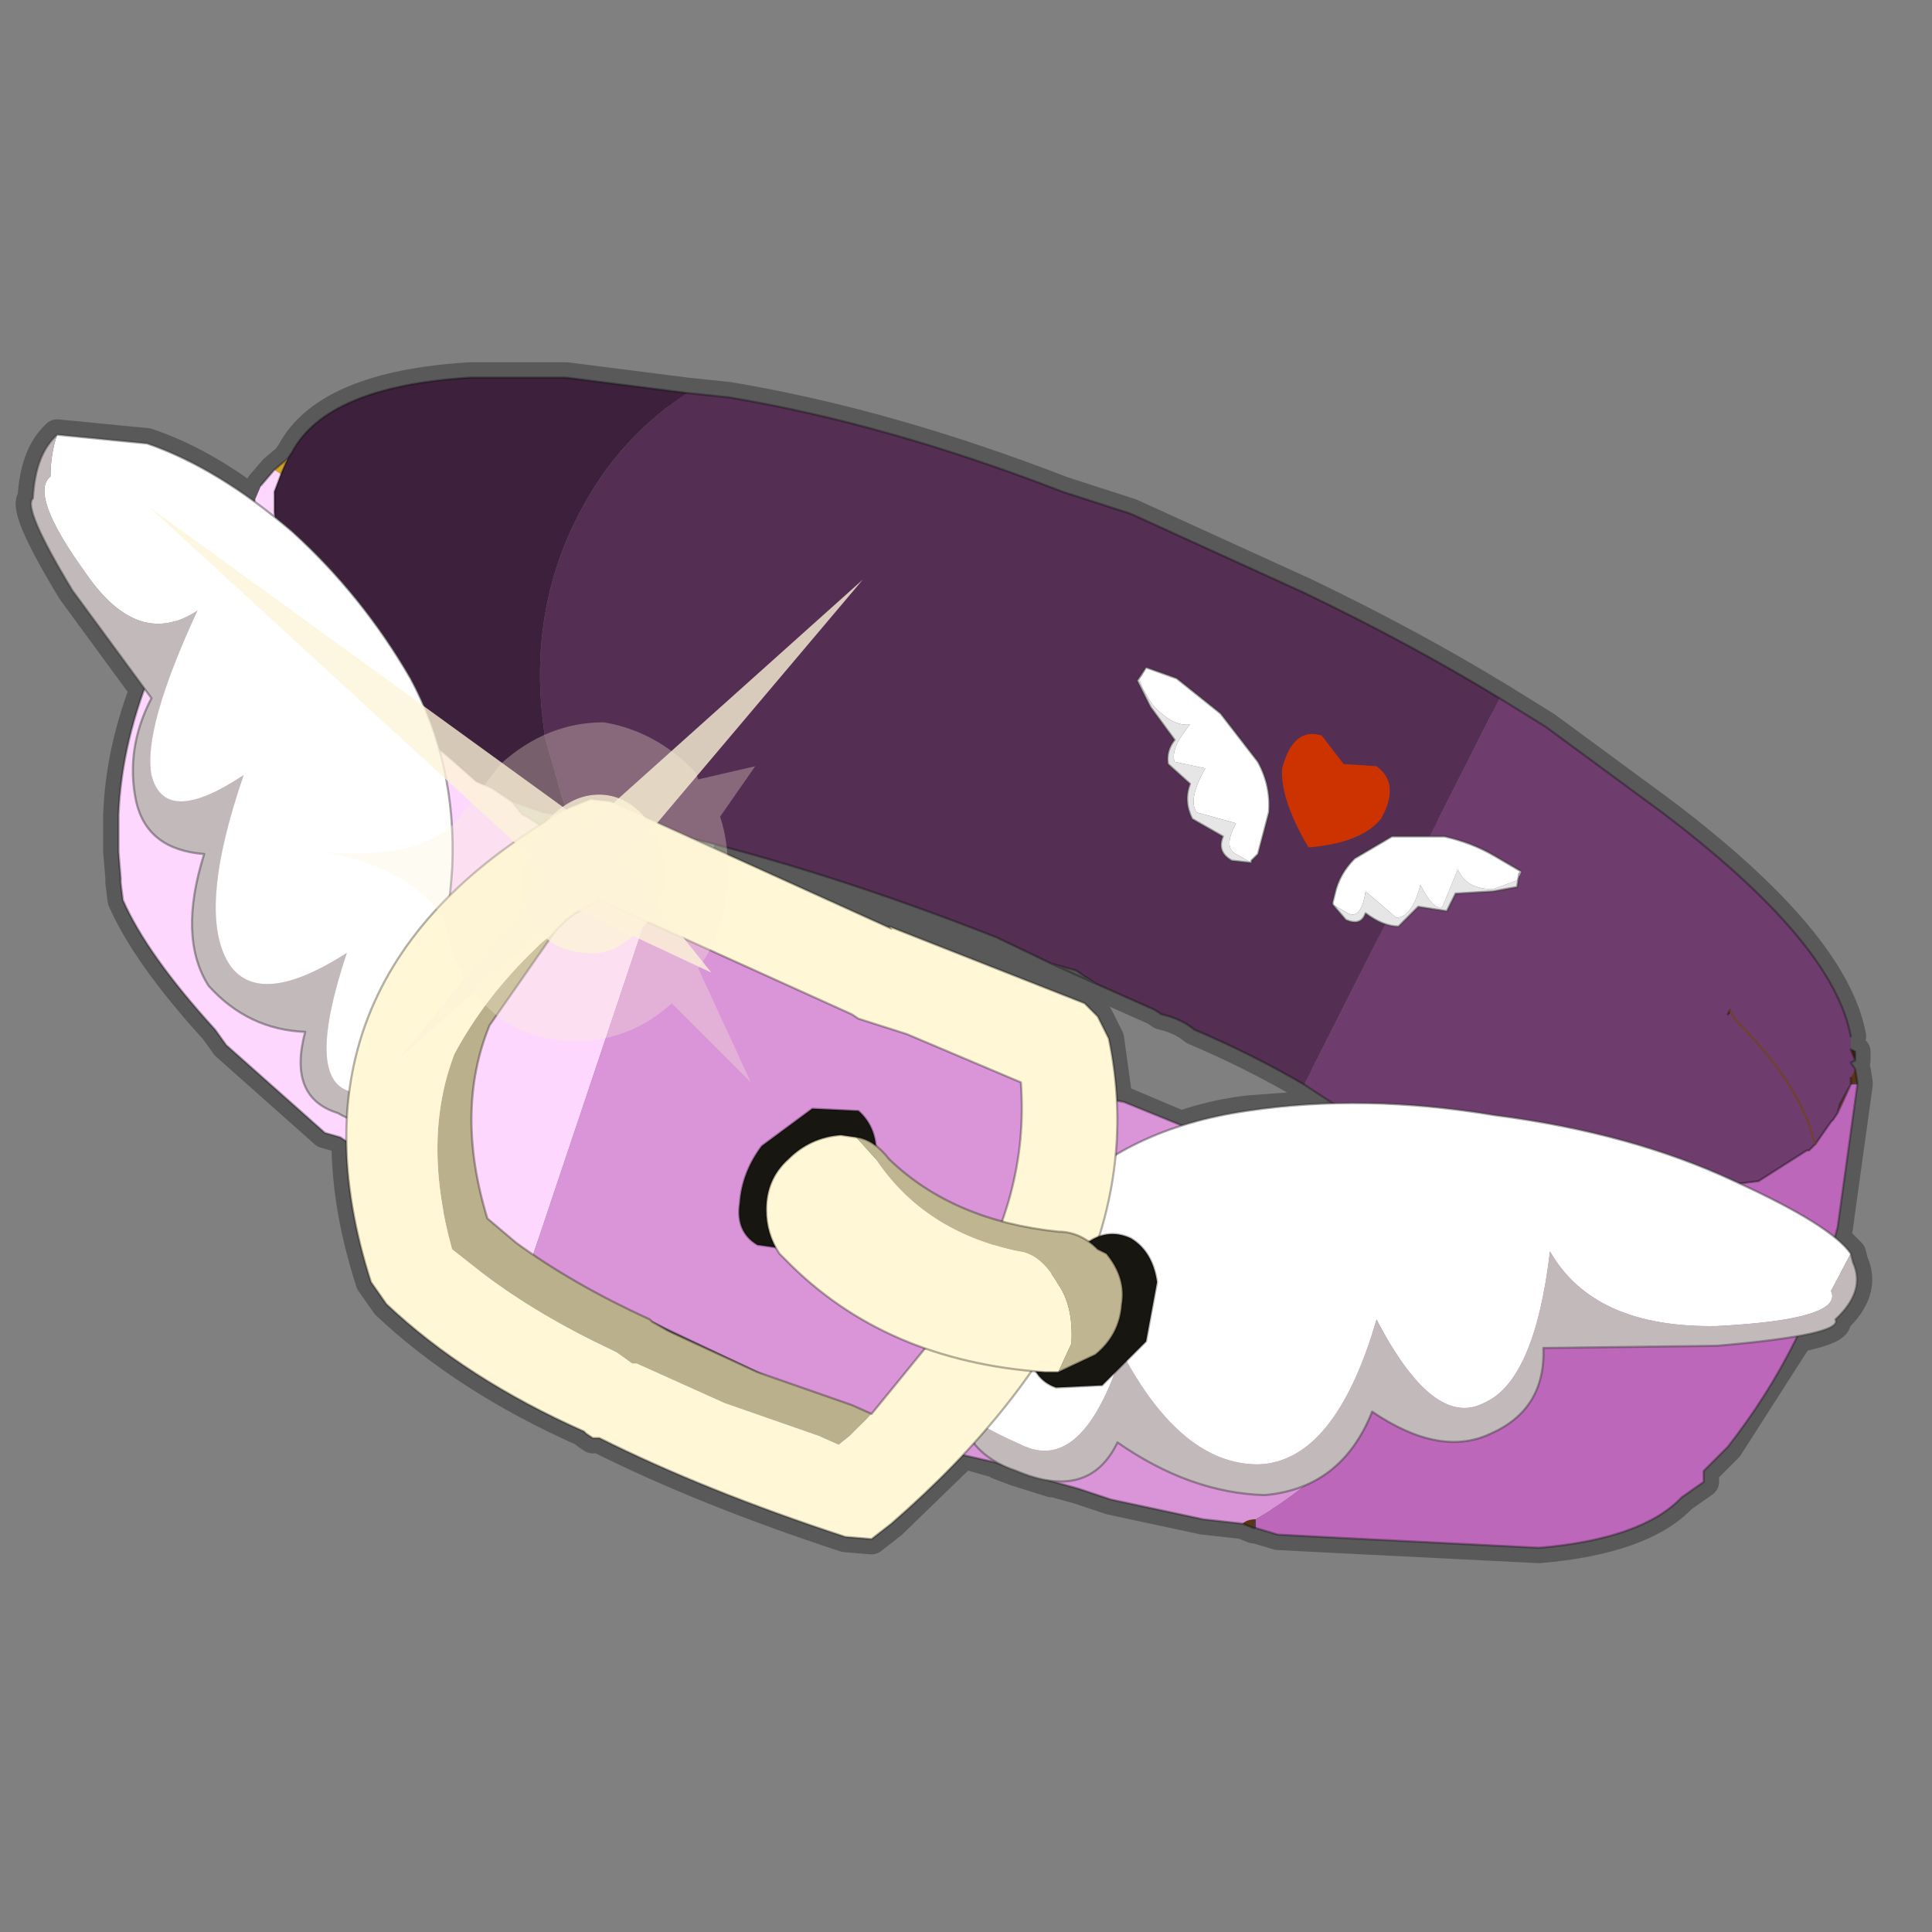 <?xml version="1.0" encoding="UTF-8" standalone="no"?>
<svg xmlns:xlink="http://www.w3.org/1999/xlink" height="440.0px" width="440.0px" xmlns="http://www.w3.org/2000/svg">
  <rect width="100%" height="100%" fill="#808080" stroke="none"/>
  <g transform="matrix(10.0, 0.0, 0.0, 10.0, 0.0, 0.0)">
    <use height="44.0" transform="matrix(1.0, 0.0, 0.0, 1.0, 0.0, 0.0)" width="44.0" xlink:href="#shape0"/>
  </g>
  <defs>
    <g id="shape0" transform="matrix(1.0, 0.0, 0.0, 1.0, 0.0, 0.0)">
      <path d="M44.0 44.0 L0.0 44.0 0.0 0.0 44.0 0.0 44.0 44.0" fill="#43adca" fill-opacity="0.0" fill-rule="evenodd" stroke="none"/>
      <path d="M5.95 11.05 L6.25 10.7 6.55 10.45 6.65 10.3 Q7.45 8.8 10.7 8.6 L12.9 8.6 15.65 8.95 16.6 9.05 Q20.2 9.65 24.2 11.2 L25.75 11.7 29.7 13.5 Q32.1 14.65 34.15 15.9 L35.2 16.55 37.85 18.5 Q41.75 21.45 42.15 23.6 M26.1 15.2 L26.8 15.45 27.8 16.25 28.65 17.35 Q28.95 17.9 28.9 18.5 L28.65 19.45 28.5 19.6 28.5 19.65 28.05 19.6 Q27.7 19.4 27.85 19.05 L27.15 18.65 Q26.95 18.25 27.1 17.85 L26.6 17.4 Q26.55 17.1 26.75 16.85 L26.2 16.1 25.9 15.5 26.1 15.2 M30.4 20.35 L30.35 20.55 30.35 20.6 30.65 20.95 Q31.0 21.1 31.1 20.8 L31.55 21.05 31.85 21.1 32.3 20.65 32.95 20.75 33.15 20.35 34.0 20.3 34.55 20.2 34.65 19.95 34.6 19.9 34.65 19.85 34.05 19.5 Q33.55 19.2 32.9 19.05 L32.6 19.0 31.7 19.05 30.85 19.55 Q30.5 19.9 30.4 20.35 M39.5 23.2 Q41.0 24.7 41.3 25.95 L41.35 26.05 41.7 25.55 41.75 25.5 41.85 25.35 41.9 25.15 42.15 24.7 41.85 25.35 M41.35 26.05 L41.2 26.2 41.15 26.2 40.05 26.9 39.7 27.0 Q41.15 27.65 41.8 28.2 L41.85 27.95 42.3 24.7 42.3 24.65 42.25 24.35 42.15 24.2 42.25 24.15 42.15 23.9 42.25 23.95 42.25 24.15 M16.15 21.65 L19.4 23.1 19.55 23.2 20.65 23.55 23.25 24.65 Q23.35 26.25 22.85 27.85 L24.1 28.05 Q24.5 28.05 24.8 28.3 24.9 28.2 25.05 28.15 L25.4 26.3 25.45 25.1 25.25 23.65 25.0 23.15 24.7 22.85 20.25 21.1 20.3 21.15 16.6 19.35 Q19.45 20.1 22.7 21.35 L23.95 21.95 24.5 22.1 24.95 22.4 26.3 23.0 26.45 23.1 Q26.9 23.2 27.2 23.45 28.5 24.0 29.7 24.7 L30.4 25.15 34.05 25.4 Q37.15 25.8 39.5 26.9 L39.7 27.0 M35.15 30.7 Q35.2 32.1 33.95 32.65 32.8 33.2 31.25 32.15 30.75 33.4 29.75 33.85 L28.8 34.05 Q27.1 34.0 25.45 32.85 24.95 33.85 23.95 33.75 L24.0 33.75 24.55 33.9 25.3 34.15 27.4 34.6 28.3 34.7 28.55 34.8 28.6 34.8 29.1 34.95 30.05 35.0 35.05 35.25 Q37.4 35.05 38.3 34.1 L38.8 33.75 38.8 33.55 38.8 33.5 39.35 32.95 40.95 30.45 39.1 30.65 35.15 30.7 M41.8 28.2 L42.15 28.55 42.2 28.75 Q42.5 29.4 41.8 30.05 41.9 30.25 40.95 30.45 M25.45 25.1 L25.6 25.1 26.9 25.65 Q27.6 25.4 28.4 25.3 L30.4 25.15 M25.05 28.15 L25.75 28.2 Q26.25 28.5 26.35 29.2 L26.1 30.55 25.7 31.1 25.35 31.4 25.1 31.55 24.05 31.6 23.6 31.25 23.5 31.25 22.5 32.55 22.2 32.9 22.75 33.35 23.15 33.5 23.95 33.75 M25.4 26.3 Q26.05 25.9 26.9 25.65 M24.8 28.3 L24.95 28.4 25.0 28.45 25.2 28.55 Q25.65 29.1 25.55 29.7 25.5 30.4 24.95 30.85 L24.1 31.25 23.8 31.25 23.6 31.25 M22.75 33.35 L22.65 33.3 21.95 33.1 20.3 34.7 19.85 35.05 19.25 35.0 Q16.05 33.95 13.65 32.75 L13.5 32.75 13.35 32.65 13.3 32.6 Q10.6 31.4 8.8 29.7 L8.45 29.2 Q7.9 27.5 7.9 26.0 L7.75 25.9 7.4 25.8 5.15 23.8 4.9 23.45 Q3.35 21.75 2.8 20.5 L2.75 20.1 2.75 20.0 2.7 19.4 2.7 19.3 2.7 18.55 Q2.75 17.15 3.3 15.7 L1.65 13.45 Q0.5 11.55 0.75 11.35 0.8 10.4 1.25 9.95 L1.3 9.9 3.35 10.1 Q4.55 10.5 5.8 11.45 L6.25 11.8 6.25 11.65 6.25 11.2 6.4 10.8 6.55 10.45 M6.25 11.8 L6.65 12.1 Q8.25 13.55 9.35 15.45 L9.65 16.1 M10.2 17.75 L10.3 18.8 M7.9 26.0 L7.9 25.45 7.7 25.35 Q6.55 25.0 6.95 23.5 5.65 23.45 4.75 22.45 4.05 21.35 4.65 19.45 3.35 19.35 3.1 18.25 2.85 17.05 3.45 15.9 L3.3 15.7 M11.3 23.1 L11.15 23.35 Q10.35 25.3 11.1 27.75 L11.75 28.3 12.15 28.6 14.8 30.05 14.85 30.1 15.2 30.3 15.3 30.35 17.25 31.25 19.4 32.0 19.85 32.2 21.15 30.75 Q19.25 30.1 17.9 28.7 L17.85 28.6 17.25 28.35 Q16.75 28.05 16.85 27.4 16.9 26.7 17.35 26.1 L18.5 25.25 19.55 25.3 19.95 26.1 20.25 26.4 Q21.3 27.4 22.85 27.85 M17.85 28.6 L17.75 28.55 Q17.45 28.1 17.45 27.55 17.45 26.85 17.95 26.4 18.45 25.9 19.15 25.85 L19.5 25.9 19.95 26.1 M22.2 32.9 L21.95 33.1 M23.5 31.25 L21.15 30.75 M7.9 25.45 L7.95 24.85 Q8.25 22.55 9.95 20.7 M24.95 22.4 L23.95 21.95" fill="none" stroke="#000000" stroke-linecap="round" stroke-linejoin="round" stroke-opacity="0.302" stroke-width="0.7"/>
      <path d="M8.6 15.8 L8.75 15.9 8.75 16.0 8.6 15.8" fill="#9e653f" fill-rule="evenodd" stroke="none"/>
      <path d="M39.4 23.0 L39.4 23.1 39.35 23.1 39.4 23.0" fill="#6c2206" fill-rule="evenodd" stroke="none"/>
      <path d="M42.15 23.9 L42.25 23.95 42.25 24.15 42.15 23.9" fill="#472809" fill-rule="evenodd" stroke="none"/>
      <path d="M38.05 27.1 L38.05 27.0 38.35 27.05 38.05 27.1" fill="#6b3c0d" fill-rule="evenodd" stroke="none"/>
      <path d="M5.65 11.65 L5.8 11.4 5.75 11.65 5.65 11.65" fill="#9e5e1f" fill-rule="evenodd" stroke="none"/>
      <path d="M28.05 25.95 L28.4 26.05 28.4 26.1 Q28.25 25.95 28.05 25.95" fill="#8a521b" fill-rule="evenodd" stroke="none"/>
      <path d="M28.4 26.05 L29.45 26.2 30.55 26.5 32.6 26.85 33.15 26.95 30.6 26.55 29.4 26.25 28.5 26.1 28.4 26.1 28.4 26.05 28.5 26.1 28.4 26.05 M38.05 27.0 L39.25 27.0 38.35 27.05 38.05 27.0 M41.85 25.35 L41.9 25.15 42.15 24.7 41.85 25.35" fill="#704316" fill-rule="evenodd" stroke="none"/>
      <path d="M8.75 15.9 L10.4 17.4 8.75 16.0 8.75 15.9" fill="#331c06" fill-rule="evenodd" stroke="none"/>
      <path d="M42.25 24.35 L42.3 24.65 42.15 24.7 42.15 24.55 42.25 24.35 M28.55 34.8 L28.3 34.7 Q28.4 34.6 28.6 34.6 L28.55 34.8" fill="#593511" fill-rule="evenodd" stroke="none"/>
      <path d="M8.55 15.75 L8.6 15.8 8.55 15.8 8.55 15.75" fill="#261404" fill-rule="evenodd" stroke="none"/>
      <path d="M6.25 10.7 L6.55 10.45 6.4 10.8 6.25 10.7" fill="#d4a32a" fill-rule="evenodd" stroke="none"/>
      <path d="M42.3 24.65 L42.3 24.7 42.15 24.7 42.3 24.65 M28.6 34.8 L28.55 34.8 28.6 34.6 28.6 34.8" fill="#3b3b61" fill-rule="evenodd" stroke="none"/>
      <path d="M12.05 28.85 Q11.85 28.6 11.45 28.45 L10.0 27.55 8.45 26.45 8.2 26.2 7.75 25.9 7.4 25.8 5.15 23.8 4.9 23.45 Q3.35 21.75 2.8 20.5 L2.75 20.1 2.75 20.0 2.7 19.4 2.7 19.3 2.7 18.55 Q2.85 15.15 5.65 11.65 L5.75 11.65 5.8 11.4 5.95 11.05 6.25 10.7 6.4 10.8 6.25 11.2 6.25 11.65 6.3 12.1 Q6.55 13.7 8.35 15.5 L8.55 15.75 8.55 15.8 8.6 15.8 8.75 16.0 10.4 17.4 10.85 17.8 11.2 17.95 11.65 18.25 11.9 18.55 12.0 18.6 13.0 19.25 14.85 20.5 12.05 28.85" fill="#fdd7fd" fill-rule="evenodd" stroke="none"/>
      <path d="M28.3 34.7 L27.4 34.6 25.3 34.15 24.55 33.9 24.0 33.75 22.65 33.3 21.55 33.05 18.9 31.95 18.5 31.85 12.3 28.9 12.05 28.85 14.85 20.5 Q17.9 22.3 21.85 23.85 L22.2 23.9 24.8 24.95 25.6 25.1 27.2 25.75 27.25 25.7 27.75 25.85 27.95 25.9 28.0 25.95 28.05 25.95 Q28.25 25.95 28.4 26.1 L28.5 26.1 29.1 26.8 Q32.45 30.7 30.9 32.7 29.95 33.8 28.6 34.6 28.4 34.6 28.3 34.7" fill="#d995d8" fill-rule="evenodd" stroke="none"/>
      <path d="M42.3 24.7 L41.85 27.95 Q41.15 30.65 39.35 32.95 L38.8 33.5 38.8 33.55 38.8 33.75 38.3 34.1 Q37.4 35.05 35.05 35.25 L30.05 35.0 29.1 34.95 28.6 34.8 28.6 34.6 Q29.95 33.8 30.9 32.7 32.45 30.7 29.1 26.8 L28.5 26.1 29.4 26.25 30.6 26.55 33.15 26.95 33.2 26.95 33.85 27.0 35.3 27.1 35.65 27.1 38.05 27.1 38.35 27.05 39.25 27.0 40.05 26.9 41.15 26.2 41.2 26.2 41.35 26.05 41.7 25.55 41.75 25.5 41.85 25.35 42.15 24.7 42.3 24.7" fill="#bd67bb" fill-rule="evenodd" stroke="none"/>
      <path d="M34.15 15.9 L35.2 16.55 37.85 18.5 Q41.75 21.45 42.15 23.6 L42.15 23.9 42.25 24.15 42.15 24.2 42.25 24.35 42.15 24.55 42.15 24.7 41.9 25.15 41.85 25.35 41.75 25.5 41.7 25.55 41.35 26.05 41.2 26.2 41.15 26.2 40.05 26.9 39.25 27.0 38.05 27.0 38.05 27.1 35.65 27.1 35.3 27.1 33.85 27.0 33.2 26.95 33.15 26.95 29.7 24.7 34.15 15.9 M39.4 23.0 L39.5 23.2 Q41.0 24.7 41.3 25.95 L41.35 26.05 41.3 25.95 Q41.0 24.7 39.5 23.2 L39.4 23.0 39.35 23.1 39.4 23.1 39.4 23.0" fill="#6e3c6d" fill-rule="evenodd" stroke="none"/>
      <path d="M15.65 8.95 L16.6 9.05 Q20.2 9.65 24.2 11.2 L25.75 11.7 29.7 13.5 Q32.1 14.65 34.15 15.9 L29.7 24.7 Q28.5 24.0 27.2 23.45 26.9 23.2 26.45 23.1 L26.3 23.0 24.95 22.4 24.5 22.1 23.95 21.95 22.7 21.35 Q18.75 19.8 15.35 19.0 L13.15 18.6 12.95 18.6 12.8 18.15 12.4 16.75 12.4 16.7 Q11.95 13.65 13.5 11.15 14.3 9.85 15.65 8.95" fill="#542e53" fill-rule="evenodd" stroke="none"/>
      <path d="M6.55 10.45 L6.65 10.3 Q7.45 8.8 10.7 8.6 L12.9 8.6 15.65 8.95 Q14.3 9.85 13.5 11.15 11.95 13.65 12.4 16.7 L12.4 16.75 12.8 18.15 12.95 18.6 12.35 18.5 11.65 18.25 11.2 17.95 10.85 17.8 10.4 17.4 8.75 15.9 8.6 15.8 8.55 15.75 8.35 15.5 Q6.55 13.7 6.3 12.1 L6.25 11.65 6.25 11.2 6.4 10.8 6.55 10.45" fill="#3d213c" fill-rule="evenodd" stroke="none"/>
      <path d="M15.65 8.95 L16.6 9.05 Q20.2 9.65 24.2 11.2 L25.75 11.7 29.7 13.5 Q32.1 14.65 34.15 15.9 L35.2 16.55 37.85 18.5 Q41.75 21.45 42.15 23.6 M42.15 23.9 L42.25 23.95 42.25 24.15 42.15 24.2 42.25 24.35 42.3 24.65 42.3 24.7 41.85 27.95 Q41.15 30.65 39.35 32.95 L38.8 33.5 38.8 33.55 38.8 33.75 38.3 34.1 Q37.4 35.05 35.05 35.25 L30.05 35.0 29.1 34.95 28.6 34.8 28.55 34.8 28.3 34.7 27.4 34.6 25.3 34.15 24.55 33.9 24.0 33.75 22.65 33.3 21.55 33.05 18.9 31.95 18.5 31.85 12.3 28.9 12.05 28.85 Q11.85 28.6 11.45 28.45 L10.0 27.55 8.45 26.45 8.2 26.2 7.75 25.9 7.4 25.8 5.15 23.8 4.9 23.45 Q3.35 21.75 2.8 20.5 L2.75 20.1 2.75 20.0 2.7 19.4 2.7 19.3 2.7 18.55 Q2.85 15.15 5.65 11.65 L5.8 11.4 M5.95 11.05 L6.25 10.7 6.55 10.45 6.65 10.3 Q7.45 8.8 10.7 8.6 L12.9 8.6 15.65 8.95 M12.95 18.6 L13.15 18.6 15.35 19.0 Q18.75 19.8 22.7 21.35 L23.95 21.95 24.5 22.1 24.95 22.4 26.3 23.0 26.45 23.1 Q26.9 23.2 27.2 23.45 28.5 24.0 29.7 24.7 M24.95 22.4 L23.95 21.95 M14.85 20.5 Q17.9 22.3 21.85 23.85 L22.2 23.9 24.8 24.95 25.6 25.1 27.2 25.75 27.25 25.7 27.75 25.85 27.95 25.9 28.0 25.95 28.05 25.95 M28.4 26.05 L29.45 26.2 30.55 26.5 32.6 26.85 33.15 26.95 29.7 24.7 M28.4 26.1 L28.5 26.1 28.4 26.05 M28.5 26.1 L29.4 26.25 30.6 26.55 33.15 26.95 33.2 26.95 33.85 27.0 35.3 27.1 35.65 27.1 38.05 27.1 M39.25 27.0 L40.05 26.9 41.15 26.2 41.2 26.2 41.35 26.05 41.7 25.55 41.75 25.5 41.85 25.35 42.15 24.7 42.15 24.55 M39.35 23.1 L39.4 23.0 M28.4 26.1 Q28.25 25.95 28.05 25.95 M42.15 23.9 L42.25 24.15 M41.85 25.35 L41.9 25.15 42.15 24.7 M38.35 27.05 L39.25 27.0 M38.05 27.0 L38.35 27.05 38.05 27.1 M6.4 10.8 L6.55 10.45 M8.55 15.75 L8.35 15.5 Q6.55 13.7 6.3 12.1 L6.25 11.65 6.25 11.2 6.4 10.8 M8.6 15.8 L8.55 15.75 8.55 15.8 8.6 15.8 8.75 15.9 M10.4 17.4 L10.85 17.8 11.2 17.95 11.65 18.25 12.35 18.5 12.95 18.6 M8.6 15.8 L8.75 16.0 8.75 15.9 M11.65 18.25 L11.9 18.55 12.0 18.6 13.0 19.25 14.85 20.5 M8.75 16.0 L10.4 17.4" fill="none" stroke="#000000" stroke-linecap="round" stroke-linejoin="round" stroke-opacity="0.302" stroke-width="0.05"/>
      <path d="M41.35 26.05 L41.3 25.95 Q41.0 24.7 39.5 23.2 L39.4 23.0" fill="none" stroke="#704316" stroke-linecap="round" stroke-linejoin="round" stroke-opacity="0.663" stroke-width="0.05"/>
      <path d="M42.15 28.55 L41.7 29.4 Q42.0 30.05 39.1 30.2 36.3 30.25 35.3 28.5 34.95 31.45 33.8 31.95 32.65 32.55 31.35 30.05 30.4 33.3 28.65 33.35 26.9 33.35 25.55 30.8 24.65 33.6 23.25 32.9 22.0 32.35 21.85 32.0 L21.85 31.95 21.95 31.0 Q22.55 28.95 24.1 27.35 25.65 25.7 28.4 25.3 31.05 24.9 34.05 25.4 37.15 25.8 39.5 26.9 41.7 27.9 42.15 28.55" fill="#ffffff" fill-rule="evenodd" stroke="none"/>
      <path d="M21.85 32.0 Q22.0 32.35 23.25 32.9 24.65 33.6 25.55 30.8 26.9 33.35 28.65 33.35 30.4 33.3 31.35 30.05 32.65 32.55 33.8 31.95 34.95 31.45 35.3 28.5 36.3 30.25 39.1 30.2 42.0 30.05 41.7 29.4 L42.15 28.55 42.2 28.75 Q42.5 29.4 41.8 30.05 42.0 30.4 39.1 30.65 L35.15 30.7 Q35.2 32.1 33.95 32.65 32.8 33.2 31.25 32.15 30.55 33.9 28.8 34.05 27.1 34.0 25.45 32.85 24.8 34.2 23.15 33.5 21.95 33.1 21.85 32.0" fill="#c2baba" fill-rule="evenodd" stroke="none"/>
      <path d="M42.15 28.55 Q41.7 27.9 39.5 26.9 37.15 25.8 34.05 25.4 31.05 24.9 28.4 25.3 25.65 25.7 24.1 27.35 22.55 28.95 21.95 31.0 L21.85 31.95 21.85 32.0 Q21.95 33.1 23.15 33.5 24.8 34.2 25.45 32.85 27.1 34.0 28.8 34.05 30.55 33.9 31.25 32.15 32.8 33.2 33.95 32.65 35.2 32.1 35.15 30.7 L39.1 30.65 Q42.0 30.4 41.8 30.05 42.5 29.4 42.2 28.75 L42.15 28.55 Z" fill="none" stroke="#333333" stroke-linecap="round" stroke-linejoin="round" stroke-opacity="0.424" stroke-width="0.05"/>
      <path d="M9.05 24.95 L7.95 24.85 Q6.95 24.55 7.9 21.7 5.95 22.95 5.25 22.0 4.45 20.85 5.55 17.65 3.75 18.85 3.45 17.65 3.25 16.6 4.5 13.9 3.15 14.8 1.95 13.05 0.65 11.25 1.15 10.85 1.15 10.35 1.3 9.9 L3.35 10.1 Q4.95 10.65 6.65 12.1 8.25 13.55 9.35 15.45 10.4 17.4 10.3 19.75 10.15 22.0 9.45 24.0 L9.05 24.9 9.05 24.95" fill="#ffffff" fill-rule="evenodd" stroke="none"/>
      <path d="M1.3 9.9 Q1.15 10.35 1.15 10.85 0.65 11.25 1.95 13.05 3.15 14.8 4.5 13.9 3.25 16.6 3.45 17.65 3.75 18.85 5.55 17.65 4.45 20.85 5.25 22.0 5.95 22.95 7.9 21.7 6.95 24.55 7.95 24.85 L9.05 24.95 Q8.4 25.8 7.7 25.35 6.55 25.0 6.95 23.5 5.65 23.45 4.75 22.45 4.05 21.35 4.65 19.45 3.35 19.35 3.1 18.25 2.85 17.05 3.45 15.9 L1.65 13.45 Q0.5 11.55 0.75 11.35 0.8 10.4 1.25 9.95 L1.3 9.9" fill="#c2baba" fill-rule="evenodd" stroke="none"/>
      <path d="M1.3 9.9 L1.25 9.95 Q0.8 10.4 0.75 11.35 0.5 11.55 1.65 13.45 L3.45 15.9 Q2.85 17.05 3.1 18.25 3.35 19.35 4.65 19.45 4.05 21.35 4.75 22.45 5.65 23.45 6.95 23.5 6.55 25.0 7.7 25.35 8.4 25.8 9.05 24.95 L9.05 24.9 9.45 24.0 Q10.15 22.0 10.3 19.75 10.4 17.4 9.35 15.45 8.25 13.55 6.65 12.1 4.95 10.65 3.35 10.1 L1.3 9.9 Z" fill="none" stroke="#333333" stroke-linecap="round" stroke-linejoin="round" stroke-opacity="0.424" stroke-width="0.05"/>
      <path d="M19.85 32.2 L19.4 32.65 19.35 32.7 19.1 32.9 18.65 32.7 16.5 31.95 14.5 31.05 14.4 31.05 14.05 30.8 13.95 30.75 Q12.25 29.95 11.0 29.0 L10.3 28.45 Q9.6 25.95 10.35 24.0 11.05 22.7 12.2 21.6 L12.3 21.5 12.65 21.2 11.15 23.35 Q10.35 25.3 11.1 27.75 L11.75 28.3 Q13.05 29.25 14.8 30.05 L14.85 30.1 15.2 30.3 15.3 30.35 17.25 31.25 19.4 32.0 19.85 32.2" fill="#bab08b" fill-rule="evenodd" stroke="none"/>
      <path d="M25.25 23.65 Q26.45 29.35 20.3 34.7 L19.85 35.05 19.25 35.0 Q16.05 33.95 13.65 32.75 L13.5 32.75 13.35 32.65 13.3 32.6 Q10.6 31.4 8.8 29.7 L8.45 29.2 Q6.2 22.2 12.95 18.4 L13.45 18.2 13.9 18.25 20.3 21.15 20.25 21.1 24.7 22.85 25.0 23.15 25.25 23.65 M12.65 21.2 L12.3 21.5 12.2 21.6 Q11.05 22.7 10.35 24.0 9.6 25.95 10.3 28.45 L11.0 29.0 Q12.25 29.95 13.95 30.75 L14.05 30.8 14.4 31.05 14.5 31.05 16.5 31.95 18.65 32.7 19.1 32.9 19.35 32.7 19.4 32.65 19.85 32.2 21.85 29.75 Q23.45 27.3 23.25 24.65 L20.65 23.55 19.55 23.2 19.4 23.1 13.65 20.5 13.1 20.8 12.9 20.95 12.7 21.15 12.65 21.2" fill="#fff7d6" fill-rule="evenodd" stroke="none"/>
      <path d="M25.25 23.65 Q26.45 29.35 20.3 34.7 L19.85 35.05 19.25 35.0 Q16.05 33.95 13.65 32.75 L13.5 32.75 13.35 32.65 13.3 32.6 Q10.6 31.4 8.8 29.7 L8.45 29.2 Q6.2 22.2 12.95 18.4 L13.45 18.2 13.9 18.25 20.3 21.15 20.25 21.1 24.7 22.85 25.0 23.15 25.25 23.65 M19.85 32.2 L19.4 32.0 17.25 31.25 15.3 30.35 15.2 30.3 14.85 30.1 14.8 30.05 Q13.05 29.25 11.75 28.3 L11.1 27.75 Q10.35 25.3 11.15 23.35 L12.65 21.2 12.7 21.15 12.9 20.95 13.1 20.8 13.65 20.5 19.4 23.1 19.55 23.2 20.65 23.55 23.25 24.65 Q23.45 27.3 21.85 29.75 L19.85 32.2" fill="none" stroke="#000000" stroke-linecap="round" stroke-linejoin="round" stroke-opacity="0.302" stroke-width="0.05"/>
      <path d="M19.45 27.65 L18.3 28.5 17.25 28.35 Q16.75 28.05 16.85 27.4 16.9 26.7 17.35 26.1 L18.5 25.25 19.55 25.3 Q20.0 25.7 19.95 26.4 19.95 27.05 19.45 27.65" fill="#171611" fill-rule="evenodd" stroke="none"/>
      <path d="M19.45 27.65 L18.3 28.5 17.25 28.35 Q16.75 28.05 16.85 27.4 16.9 26.7 17.35 26.1 L18.5 25.25 19.55 25.3 Q20.0 25.7 19.95 26.4 19.95 27.05 19.45 27.65 Z" fill="none" stroke="#000000" stroke-linecap="round" stroke-linejoin="round" stroke-opacity="0.302" stroke-width="0.05"/>
      <path d="M26.1 30.55 L25.1 31.55 24.05 31.6 Q23.5 31.4 23.45 30.75 23.35 30.0 23.75 29.35 24.1 28.65 24.7 28.35 25.2 27.95 25.75 28.2 26.25 28.5 26.35 29.2 L26.1 30.55" fill="#171611" fill-rule="evenodd" stroke="none"/>
      <path d="M26.1 30.55 L25.1 31.55 24.05 31.6 Q23.5 31.4 23.45 30.75 23.35 30.0 23.75 29.35 24.1 28.65 24.7 28.35 25.2 27.95 25.75 28.2 26.25 28.5 26.35 29.2 L26.1 30.55 Z" fill="none" stroke="#000000" stroke-linecap="round" stroke-linejoin="round" stroke-opacity="0.302" stroke-width="0.05"/>
      <path d="M19.5 25.9 Q19.9 25.95 20.25 26.4 21.7 27.8 24.1 28.05 24.6 28.05 25.0 28.45 L25.2 28.55 Q25.65 29.1 25.55 29.7 25.5 30.4 24.95 30.85 L24.1 31.25 24.4 30.6 Q24.45 29.75 24.1 29.25 23.7 28.55 23.2 28.5 21.05 28.05 19.95 26.4 L19.5 25.9" fill="#bfb591" fill-rule="evenodd" stroke="none"/>
      <path d="M24.1 31.25 L23.8 31.25 Q20.15 31.0 17.9 28.7 L17.75 28.55 Q17.45 28.1 17.45 27.55 17.45 26.85 17.95 26.4 18.45 25.9 19.15 25.85 L19.5 25.9 19.95 26.4 Q21.05 28.05 23.2 28.5 23.7 28.55 24.1 29.25 24.45 29.75 24.4 30.6 L24.1 31.25" fill="#fff7d6" fill-rule="evenodd" stroke="none"/>
      <path d="M19.5 25.9 Q19.9 25.95 20.25 26.4 21.7 27.8 24.1 28.05 24.6 28.05 25.0 28.45 L25.2 28.55 Q25.65 29.1 25.55 29.7 25.5 30.4 24.95 30.85 L24.1 31.25 23.8 31.25 Q20.15 31.0 17.9 28.7 L17.75 28.55 Q17.45 28.1 17.45 27.55 17.45 26.85 17.95 26.4 18.45 25.9 19.15 25.85 L19.5 25.9 Z" fill="none" stroke="#000000" stroke-linecap="round" stroke-linejoin="round" stroke-opacity="0.302" stroke-width="0.05"/>
      <path d="M13.4 18.8 L3.4 11.55 12.5 19.9 9.1 24.1 13.0 20.65 16.2 22.15 14.2 19.65 19.65 13.2 13.4 18.8" fill="#fcf3d8" fill-opacity="0.792" fill-rule="evenodd" stroke="none"/>
      <path d="M10.4 18.7 Q9.55 19.6 7.3 19.4 9.25 19.7 10.1 20.9 10.25 21.8 10.75 22.55 11.55 23.6 12.85 23.7 14.25 23.8 15.3 22.85 L17.1 24.65 15.9 22.05 Q16.4 21.4 16.55 20.35 16.65 19.35 16.4 18.6 L17.2 17.45 15.9 17.75 15.85 17.6 Q14.95 16.65 13.75 16.45 12.45 16.45 11.4 17.4 L10.4 18.7 M15.15 20.05 Q15.0 20.85 14.5 21.25 13.9 21.8 13.3 21.7 12.6 21.65 12.25 21.15 11.8 20.55 11.9 19.8 12.0 19.15 12.55 18.6 13.1 18.05 13.75 18.1 14.35 18.15 14.8 18.75 15.2 19.4 15.15 20.05" fill="#fcf3d8" fill-opacity="0.302" fill-rule="evenodd" stroke="none"/>
      <path d="M15.15 20.05 Q15.2 19.4 14.8 18.75 14.35 18.15 13.75 18.1 13.1 18.05 12.55 18.6 12.0 19.15 11.9 19.8 11.8 20.55 12.25 21.15 12.6 21.65 13.3 21.7 13.9 21.8 14.5 21.25 15.0 20.85 15.15 20.05" fill="#fcf3d8" fill-opacity="0.843" fill-rule="evenodd" stroke="none"/>
      <path d="M34.65 19.85 L34.6 19.9 34.55 20.2 34.0 20.3 33.15 20.35 32.95 20.75 32.3 20.65 31.85 21.1 Q31.5 21.1 31.1 20.8 31.0 21.1 30.65 20.95 L30.35 20.6 30.7 20.8 Q31.0 20.95 31.1 20.3 L31.8 20.9 Q32.15 20.9 32.35 20.15 32.65 20.75 32.85 20.65 L33.2 19.8 Q33.4 20.25 34.0 20.25 L34.55 20.05 34.65 19.85" fill="#e6e6e6" fill-rule="evenodd" stroke="none"/>
      <path d="M34.65 19.85 L34.55 20.05 34.0 20.25 Q33.4 20.25 33.2 19.8 L32.85 20.65 Q32.65 20.75 32.35 20.15 32.15 20.9 31.8 20.9 L31.1 20.3 Q31.0 20.95 30.7 20.8 L30.35 20.6 30.35 20.55 30.4 20.35 Q30.5 19.9 30.85 19.55 L31.7 19.05 32.9 19.05 Q33.55 19.2 34.05 19.5 L34.65 19.85" fill="#ffffff" fill-rule="evenodd" stroke="none"/>
      <path d="M30.35 20.6 L30.65 20.95 Q31.0 21.1 31.1 20.8 31.5 21.1 31.85 21.1 L32.3 20.65 32.95 20.75 33.15 20.35 34.0 20.3 34.55 20.2 34.6 19.9 34.65 19.85 M30.35 20.6 L30.35 20.55 30.4 20.35 Q30.5 19.9 30.85 19.55 L31.7 19.05 32.9 19.05 Q33.55 19.2 34.05 19.5 L34.65 19.85" fill="none" stroke="#333333" stroke-linecap="round" stroke-linejoin="round" stroke-opacity="0.424" stroke-width="0.05"/>
      <path d="M26.1 15.2 L25.9 15.5 26.2 16.1 26.75 16.85 Q26.55 17.1 26.6 17.4 L27.1 17.85 Q26.95 18.25 27.15 18.65 L27.85 19.05 Q27.7 19.4 28.05 19.6 L28.5 19.65 28.15 19.45 Q27.85 19.3 28.15 18.75 L27.25 18.5 Q27.05 18.2 27.45 17.5 L26.75 17.35 Q26.65 17.05 27.1 16.5 26.7 16.55 26.25 16.05 25.85 15.45 26.0 15.4 L26.1 15.2" fill="#e6e6e6" fill-rule="evenodd" stroke="none"/>
      <path d="M26.1 15.2 L26.0 15.4 Q25.85 15.45 26.25 16.05 26.7 16.55 27.1 16.5 26.65 17.05 26.75 17.35 L27.45 17.5 Q27.05 18.2 27.25 18.5 L28.15 18.75 Q27.85 19.3 28.15 19.45 L28.5 19.65 28.5 19.6 28.65 19.45 28.9 18.5 Q28.95 17.9 28.65 17.35 L27.8 16.25 26.8 15.45 26.1 15.2" fill="#ffffff" fill-rule="evenodd" stroke="none"/>
      <path d="M28.5 19.65 L28.05 19.6 Q27.7 19.4 27.85 19.05 L27.15 18.65 Q26.95 18.25 27.1 17.85 L26.6 17.4 Q26.55 17.1 26.75 16.85 L26.2 16.1 25.9 15.5 26.1 15.2 M28.5 19.65 L28.5 19.6 28.65 19.45 28.9 18.5 Q28.95 17.9 28.65 17.35 L27.8 16.25 26.8 15.45 26.1 15.2" fill="none" stroke="#333333" stroke-linecap="round" stroke-linejoin="round" stroke-opacity="0.424" stroke-width="0.05"/>
      <path d="M30.1 16.75 L30.6 17.4 31.35 17.45 Q31.9 17.85 31.45 18.65 31.0 19.2 29.8 19.3 29.15 18.2 29.2 17.5 29.45 16.55 30.1 16.75" fill="#cc3300" fill-rule="evenodd" stroke="none"/>
    </g>
  </defs>
</svg>
